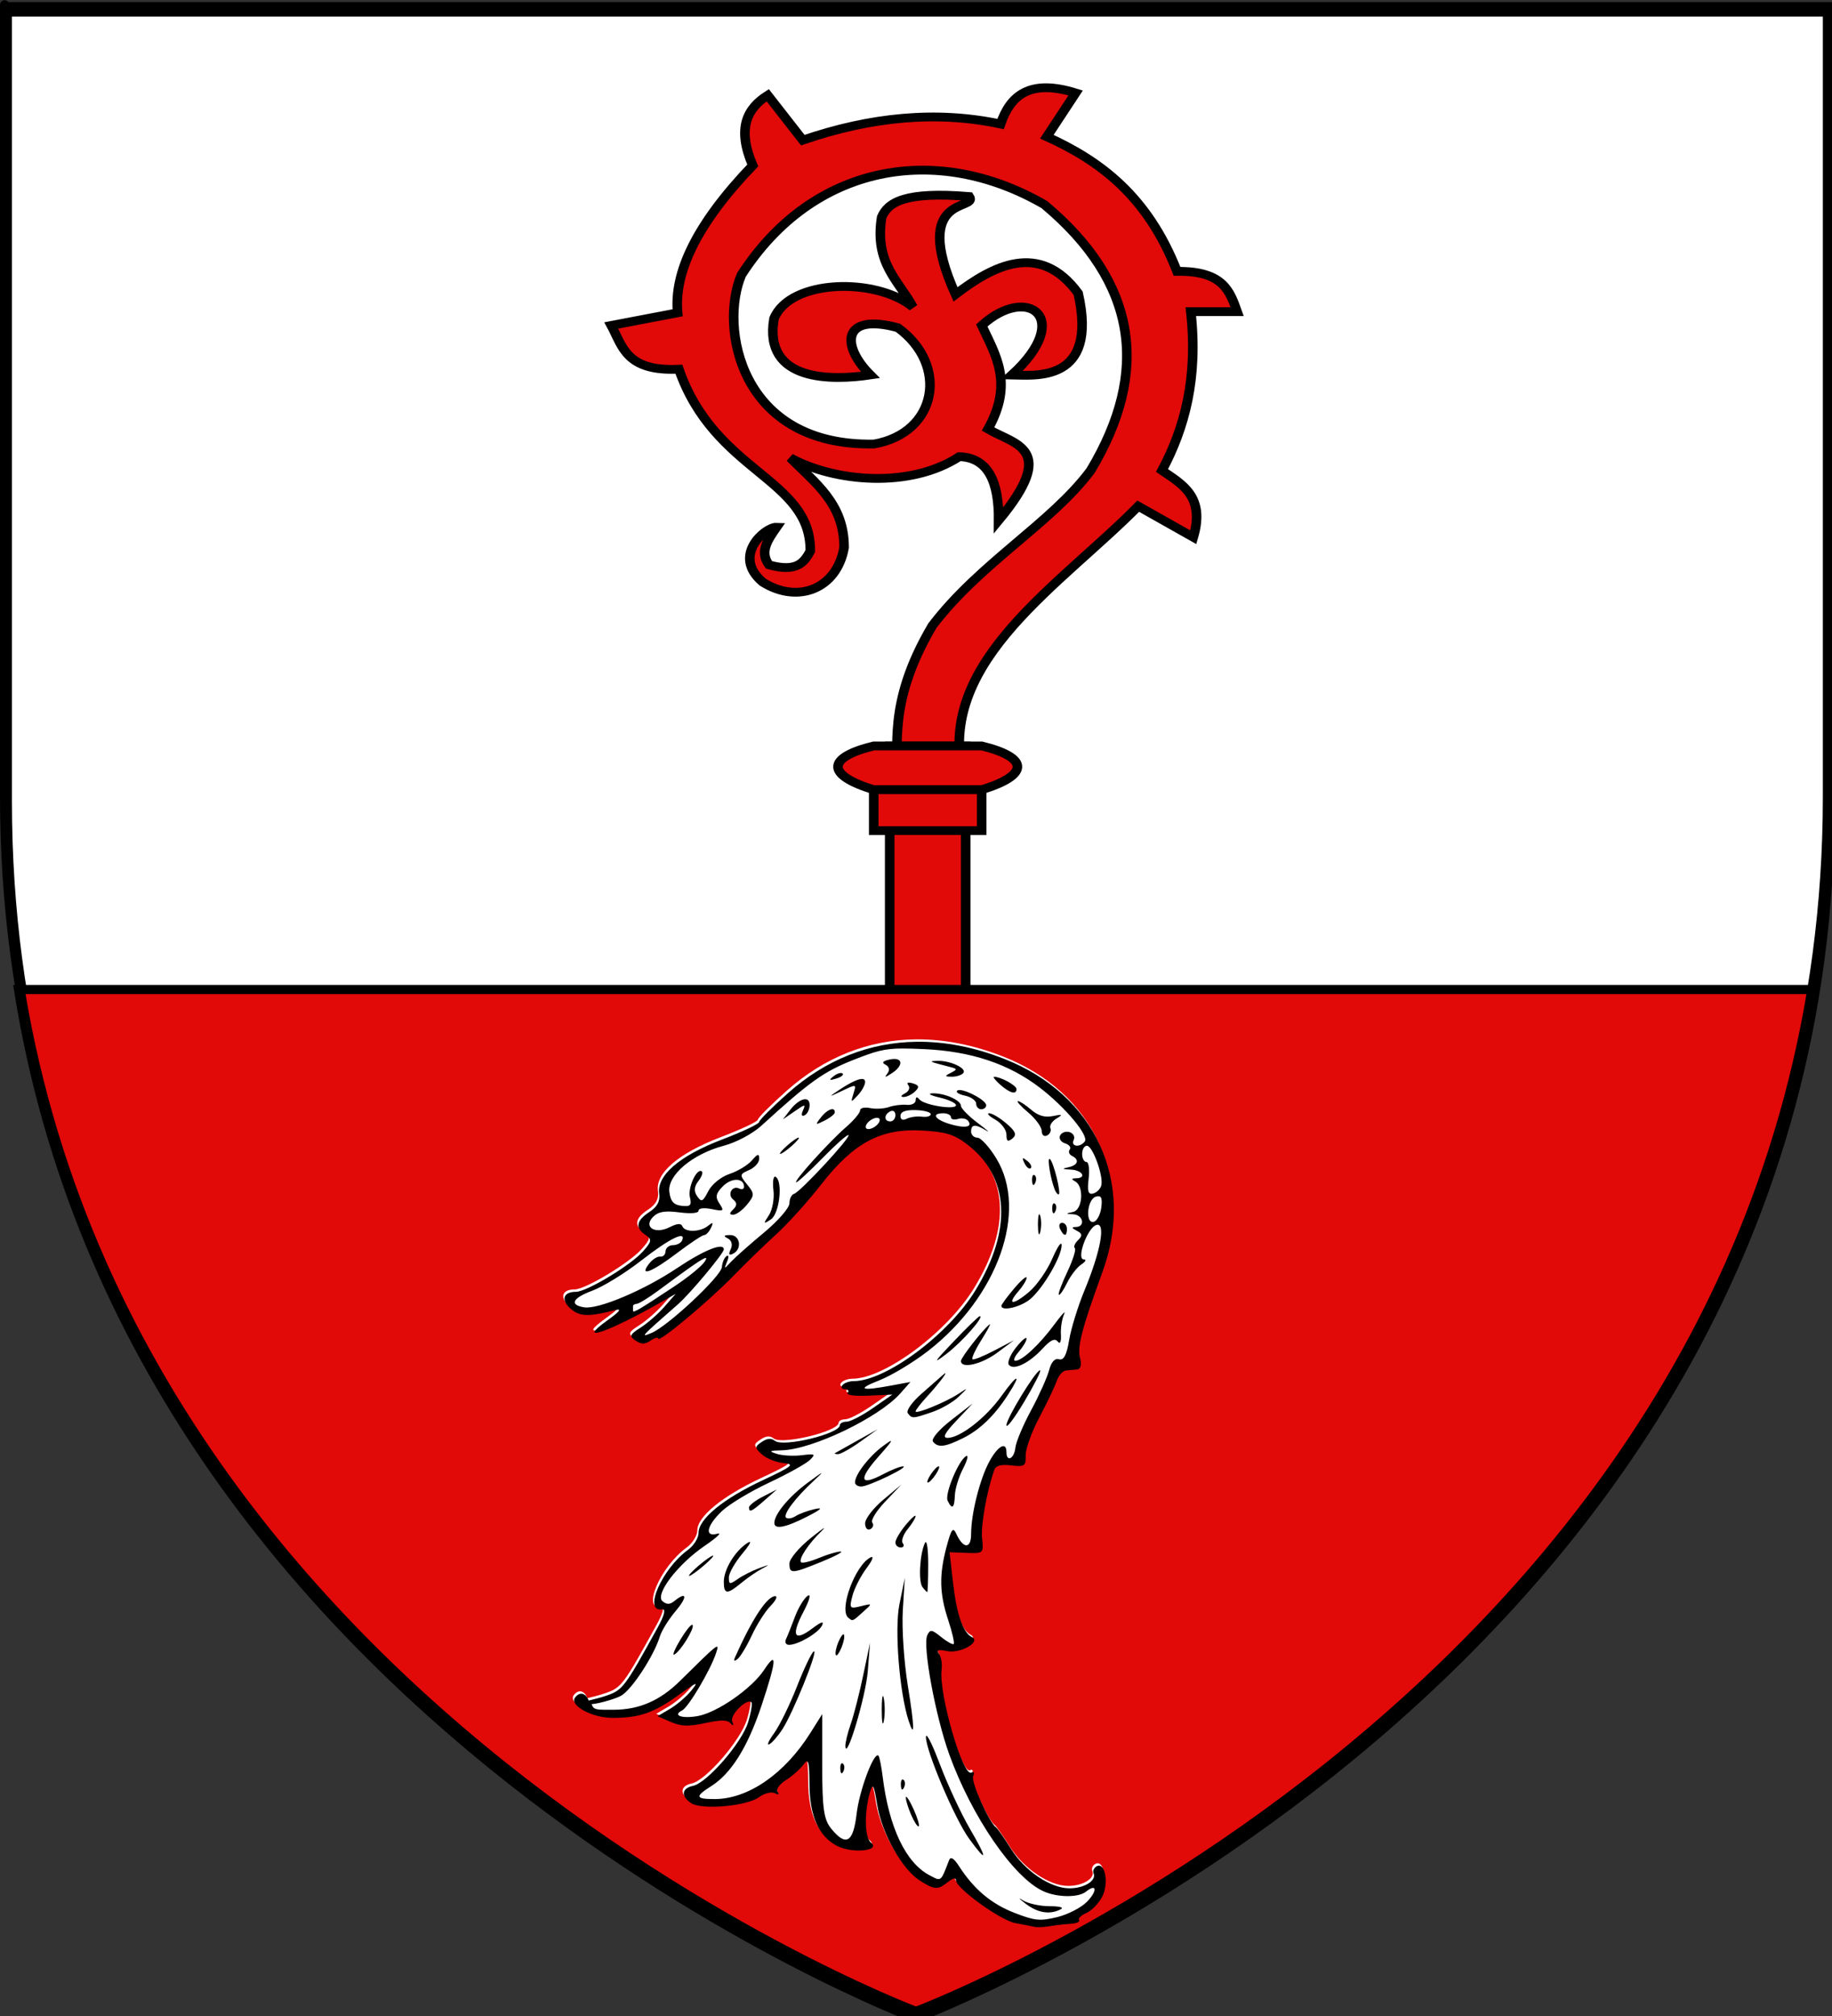 <?xml version="1.0" encoding="UTF-8" standalone="no"?>
<svg
   xmlns:dc="http://purl.org/dc/elements/1.1/"
   xmlns:cc="http://creativecommons.org/ns#"
   xmlns:rdf="http://www.w3.org/1999/02/22-rdf-syntax-ns#"
   xmlns:svg="http://www.w3.org/2000/svg"
   xmlns="http://www.w3.org/2000/svg"
   xmlns:xlink="http://www.w3.org/1999/xlink"
   xmlns:sodipodi="http://sodipodi.sourceforge.net/DTD/sodipodi-0.dtd"
   xmlns:inkscape="http://www.inkscape.org/namespaces/inkscape"
   height="660"
   width="600"
   version="1.0"
   id="svg2"
   sodipodi:version="0.32"
   inkscape:version="0.46"
   sodipodi:docname="Blason_ville fr Biblisheim_Bas-Rhin.svg"
   sodipodi:docbase="C:\Documents and Settings\ffernandez\Escritorio"
   inkscape:export-filename="/Users/fabriceantoine/Desktop/Alsace/blason/Blason_Lochwiller_67.png"
   inkscape:export-xdpi="72"
   inkscape:export-ydpi="72"
   inkscape:output_extension="org.inkscape.output.svg.inkscape">
  <rect width="100%" height="100%" fill="#333333" stroke="none"/>
  <sodipodi:namedview
     inkscape:window-height="753"
     inkscape:window-width="1280"
     inkscape:pageshadow="2"
     inkscape:pageopacity="0.0"
     guidetolerance="10.0"
     gridtolerance="10.0"
     objecttolerance="10.0"
     borderopacity="1.0"
     bordercolor="#666666"
     pagecolor="#ffffff"
     id="base"
     showgrid="false"
     height="660px"
     inkscape:zoom="0.35355339"
     inkscape:cx="416.49697"
     inkscape:cy="207.78715"
     inkscape:window-x="-4"
     inkscape:window-y="-4"
     inkscape:current-layer="layer4"
     showguides="true"
     inkscape:guide-bbox="true" />
  <desc
     id="desc4">Flag of Canton of Valais (Wallis)</desc>
  <defs
     id="defs6">
    <inkscape:perspective
       sodipodi:type="inkscape:persp3d"
       inkscape:vp_x="0 : 330 : 1"
       inkscape:vp_y="0 : 1000 : 0"
       inkscape:vp_z="600 : 330 : 1"
       inkscape:persp3d-origin="300 : 220 : 1"
       id="perspective18239" />
    <linearGradient
       gradientUnits="userSpaceOnUse"
       id="XMLID_3_"
       y2="119.39"
       x2="282.716"
       y1="117.162"
       x1="283.215"
       gradientTransform="translate(-394.502, 5.042)">
      <stop
         id="stop275"
         offset="0"
         style="stop-color: rgb(255, 255, 255); stop-opacity: 1;" />
      <stop
         id="stop277"
         offset="0.152"
         style="stop-color: rgb(147, 147, 147); stop-opacity: 1;" />
      <stop
         id="stop279"
         offset="0.444"
         style="stop-color: rgb(255, 255, 255); stop-opacity: 1;" />
      <stop
         id="stop281"
         offset="0.736"
         style="stop-color: rgb(214, 214, 214); stop-opacity: 1;" />
      <stop
         id="stop283"
         offset="1"
         style="stop-color: rgb(255, 255, 255); stop-opacity: 1;" />
    </linearGradient>
    <linearGradient
       gradientUnits="userSpaceOnUse"
       id="XMLID_5_"
       y2="69.495"
       x2="187"
       y1="69.495"
       x1="163.673"
       gradientTransform="translate(-394.502, 5.042)">
      <stop
         id="stop407"
         offset="0"
         style="stop-color: rgb(255, 255, 255); stop-opacity: 1;" />
      <stop
         id="stop409"
         offset="0.152"
         style="stop-color: rgb(147, 147, 147); stop-opacity: 1;" />
      <stop
         id="stop411"
         offset="0.444"
         style="stop-color: rgb(255, 255, 255); stop-opacity: 1;" />
      <stop
         id="stop413"
         offset="0.736"
         style="stop-color: rgb(214, 214, 214); stop-opacity: 1;" />
      <stop
         id="stop415"
         offset="1"
         style="stop-color: rgb(255, 255, 255); stop-opacity: 1;" />
    </linearGradient>
    <linearGradient
       gradientUnits="userSpaceOnUse"
       id="XMLID_6_"
       y2="64.987"
       x2="182.569"
       y1="64.987"
       x1="132.3"
       gradientTransform="translate(-394.502, 5.042)">
      <stop
         id="stop420"
         offset="0"
         style="stop-color: rgb(223, 203, 165); stop-opacity: 1;" />
      <stop
         id="stop422"
         offset="0.5"
         style="stop-color: rgb(205, 177, 118); stop-opacity: 1;" />
      <stop
         id="stop424"
         offset="1"
         style="stop-color: rgb(185, 147, 65); stop-opacity: 1;" />
    </linearGradient>
    <linearGradient
       gradientUnits="userSpaceOnUse"
       id="XMLID_7_"
       y2="53.286"
       x2="185.693"
       y1="53.286"
       x1="142.866"
       gradientTransform="translate(-394.502, 5.042)">
      <stop
         id="stop429"
         offset="0"
         style="stop-color: rgb(223, 203, 165); stop-opacity: 1;" />
      <stop
         id="stop431"
         offset="0.5"
         style="stop-color: rgb(205, 177, 118); stop-opacity: 1;" />
      <stop
         id="stop433"
         offset="1"
         style="stop-color: rgb(185, 147, 65); stop-opacity: 1;" />
    </linearGradient>
    <linearGradient
       gradientUnits="userSpaceOnUse"
       id="XMLID_8_"
       y2="66.638"
       x2="185.529"
       y1="66.638"
       x1="157.57"
       gradientTransform="translate(-394.502, 5.042)">
      <stop
         id="stop438"
         offset="0"
         style="stop-color: rgb(223, 203, 165); stop-opacity: 1;" />
      <stop
         id="stop440"
         offset="0.5"
         style="stop-color: rgb(205, 177, 118); stop-opacity: 1;" />
      <stop
         id="stop442"
         offset="1"
         style="stop-color: rgb(185, 147, 65); stop-opacity: 1;" />
    </linearGradient>
    <linearGradient
       id="linearGradient2893">
      <stop
         style="stop-color: white; stop-opacity: 0.314;"
         offset="0"
         id="stop2895" />
      <stop
         id="stop2897"
         offset="0.19"
         style="stop-color: white; stop-opacity: 0.251;" />
      <stop
         style="stop-color: rgb(107, 107, 107); stop-opacity: 0.125;"
         offset="0.6"
         id="stop2901" />
      <stop
         style="stop-color: black; stop-opacity: 0.125;"
         offset="1"
         id="stop2899" />
    </linearGradient>
    <linearGradient
       id="linearGradient2885">
      <stop
         id="stop2887"
         offset="0"
         style="stop-color: white; stop-opacity: 1;" />
      <stop
         style="stop-color: white; stop-opacity: 1;"
         offset="0.229"
         id="stop2891" />
      <stop
         id="stop2889"
         offset="1"
         style="stop-color: black; stop-opacity: 1;" />
    </linearGradient>
    <linearGradient
       id="linearGradient2955">
      <stop
         id="stop2867"
         offset="0"
         style="stop-color: rgb(253, 0, 0); stop-opacity: 1;" />
      <stop
         style="stop-color: rgb(231, 114, 117); stop-opacity: 0.659;"
         offset="0.5"
         id="stop2873" />
      <stop
         style="stop-color: black; stop-opacity: 0.323;"
         offset="1"
         id="stop2959" />
    </linearGradient>
    <radialGradient
       inkscape:collect="always"
       xlink:href="#linearGradient2955"
       id="radialGradient2961"
       cx="225.524"
       cy="218.901"
       fx="225.524"
       fy="218.901"
       r="300"
       gradientTransform="matrix(-0, 2.183, -1.884, -0, 615.597, -289.121)"
       gradientUnits="userSpaceOnUse" />
    <polygon
       id="star"
       transform="scale(53)"
       points="0,-1 0.588,0.809 -0.951,-0.309 0.951,-0.309 -0.588,0.809 0,-1" />
    <clipPath
       id="clip">
      <path
         d="M 0,-200 L 0,600 L 300,600 L 300,-200 L 0,-200 z "
         id="path10" />
    </clipPath>
    <radialGradient
       inkscape:collect="always"
       xlink:href="#linearGradient2955"
       id="radialGradient1911"
       gradientUnits="userSpaceOnUse"
       gradientTransform="matrix(-0, 2.183, -1.884, -0, 615.597, -289.121)"
       cx="225.524"
       cy="218.901"
       fx="225.524"
       fy="218.901"
       r="300" />
    <radialGradient
       inkscape:collect="always"
       xlink:href="#linearGradient2955"
       id="radialGradient2865"
       gradientUnits="userSpaceOnUse"
       gradientTransform="matrix(0, 1.749, -1.593, -1.04977e-07, 551.788, -191.29)"
       cx="225.524"
       cy="218.901"
       fx="225.524"
       fy="218.901"
       r="300" />
    <radialGradient
       inkscape:collect="always"
       xlink:href="#linearGradient2955"
       id="radialGradient2871"
       gradientUnits="userSpaceOnUse"
       gradientTransform="matrix(0, 1.386, -1.323, -5.74113e-08, -158.082, -109.541)"
       cx="225.524"
       cy="218.901"
       fx="225.524"
       fy="218.901"
       r="300" />
    <radialGradient
       inkscape:collect="always"
       xlink:href="#linearGradient2893"
       id="radialGradient3163"
       gradientUnits="userSpaceOnUse"
       gradientTransform="matrix(1.353, 0, 0, 1.349, -77.629, -85.747)"
       cx="221.445"
       cy="226.331"
       fx="221.445"
       fy="226.331"
       r="300" />
  </defs>
  <g
     inkscape:groupmode="layer"
     id="layer3"
     inkscape:label="Fond écu"
     style="display: inline;">
    <path
       id="path2855"
       style="fill:#ffffff;fill-opacity:1;fill-rule:evenodd;stroke:rgb(0, 0, 0);stroke-width:3;stroke-linecap:butt;stroke-linejoin:miter;stroke-miterlimit:4;stroke-dasharray:none;stroke-opacity:1"
       d="M 300.913,660.252 C 300.913,660.252 599.413,547.932 599.413,262.48 C 599.413,-22.971 599.413,3.928 599.413,3.928 L 2.413,3.928 L 2.413,262.48 C 2.413,547.932 300.913,660.252 300.913,660.252 z "
       sodipodi:nodetypes="cccccc" />
  </g>
  <g
     inkscape:groupmode="layer"
     id="layer4"
     inkscape:label="Meubles">
    <g
       style="fill:#e20909;fill-opacity:1;stroke:#000000;stroke-width:3.009;stroke-opacity:1"
       transform="matrix(1.04,0,0,0.956,-76.809,32.929)"
       id="g69797">
      <g
         style="fill:#e20909;fill-opacity:1;stroke:#000000;stroke-width:3.009;stroke-opacity:1"
         id="g69799">
        <g
           style="fill:#e20909;fill-opacity:1;stroke:#000000;stroke-width:3.009;stroke-opacity:1"
           transform="translate(-75,-485)"
           id="g69801">
          <g
             style="fill:#e20909;fill-opacity:1;stroke:#000000;stroke-width:3.009;stroke-opacity:1"
             id="g69803">
            <path
               d="M 451.818,714.43 C 444.647,676.51 483.074,650.654 507.303,623.894 L 524.647,634.537 C 528.404,620.578 521.215,616.472 514.792,611.675 C 521.896,597.171 526.179,580.159 523.858,557.279 L 538.443,557.279 C 536.166,550.329 534.091,543.262 519.522,543.482 C 510.209,517.543 495.142,505.575 478.528,497.364 L 487.594,482.385 C 473.052,477.459 466.985,483.317 463.944,493.028 C 443.728,488.339 422.931,490.625 401.664,498.546 L 390.627,483.174 C 384.174,487.642 380.845,494.382 385.897,507.218 C 368.168,527.318 361.062,543.877 362.247,557.673 L 341.355,562.009 C 344.927,569.17 346.018,577.858 362.641,576.987 C 373.939,612.505 404.239,614.276 404.029,639.267 C 402.124,643.146 399.812,646.641 391.021,643.997 C 387.941,639.458 390.733,635.286 393.408,631.106 C 389.952,630.947 379.162,640.787 389.051,649.91 C 400.007,657.432 412.369,652.342 414.672,638.084 C 414.726,622.909 405.406,615.831 397.722,607.339 C 411.751,615.62 435.377,617.962 450.936,606.945 C 460.052,607.241 463.439,615.56 463.336,628.763 C 482.216,604.023 468.586,602.936 460.002,597.484 C 468.138,581.639 462.35,572.16 458.031,562.009 C 472.258,547.826 487.307,559.288 467.491,578.958 C 474.539,579.075 494.842,581.888 488.383,550.972 C 476.198,532.887 461.364,541.743 449.754,551.366 C 435.369,516.452 457.106,522.878 454.089,517.861 C 433.836,516.025 428.46,519.842 426.497,524.956 C 424.187,540.8 431.889,546.631 436.352,555.702 C 424.809,545.491 397.741,546.02 392.598,559.644 C 389.151,581.404 410.878,580.911 422.95,578.958 C 413.495,568.723 414.197,557.63 431.621,562.797 C 447.732,575.565 444.07,598.749 424.132,602.609 C 381.645,603.501 375.344,562.346 382.35,544.665 C 404.873,506.669 443.77,499.259 477.74,520.62 C 506.986,547.22 511.08,577.69 492.324,611.675 C 479.969,629.72 457.458,643.352 442.473,664.819 C 427.405,692.569 432.928,707.581 430.445,714.347 C 435.472,716.209 452.281,715.645 451.818,714.43 z"
               id="path69805"
               style="fill:#e20909;fill-opacity:1;stroke:#000000;stroke-width:3.009;stroke-opacity:1" />
          </g>
        </g>
        <g
           style="fill:#e20909;fill-opacity:1;stroke:#000000;stroke-width:3.009;stroke-opacity:1"
           transform="translate(-1,0)"
           id="g69807">
          <g
             style="fill:#e20909;fill-opacity:1;stroke:#000000;stroke-width:3.009;stroke-opacity:1"
             id="g69809">
            <path
               d="M 355.031,221.031 L 355.031,610.312 C 362.013,617.084 371.987,617.084 378.969,610.312 L 378.969,221.031 L 355.031,221.031 z"
               id="path69811"
               style="fill:#e20909;fill-opacity:1;stroke:#000000;stroke-width:3.009;stroke-opacity:1"
               sodipodi:nodetypes="ccccc" />
            <path
               d="M 350,221 C 335,225 335,231 350,236 L 384,236 C 399,231 399,225 384,221 L 350,221 z"
               id="path69813"
               style="fill:#e20909;fill-opacity:1;stroke:#000000;stroke-width:3.009;stroke-opacity:1" />
            <path
               d="M 350,236 L 384,236 L 384,250 L 350,250 L 350,236 z"
               id="path69815"
               style="fill:#e20909;fill-opacity:1;stroke:#000000;stroke-width:3.009;stroke-opacity:1" />
          </g>
        </g>
      </g>
    </g>
    <path
       style="fill:#e20909;fill-opacity:1;fill-rule:evenodd;stroke:#000000;stroke-width:3;stroke-linecap:butt;stroke-linejoin:miter;stroke-miterlimit:4;stroke-dasharray:none;stroke-opacity:1;display:inline"
       d="M 6.066,323.952 C 44.162,564.575 299.816,660.795 299.816,660.795 C 299.816,660.795 555.469,564.575 593.566,323.952 L 6.066,323.952 z"
       id="path18775" />
    <g
       id="g18769"
       transform="matrix(0.842,0,0,0.735,-663.48,649.508)"
       style="stroke:none;stroke-opacity:1">
      <path
         id="path18765"
         d="M 1144.024,-420.73 C 1155.012,-420.883 1166.449,-418.349 1178.118,-413.105 C 1213.432,-397.235 1229.088,-358.485 1216.368,-318.387 C 1208.248,-292.791 1206.458,-284.942 1207.586,-279.98 C 1208.256,-277.035 1207.842,-274.927 1206.586,-274.793 C 1205.421,-274.669 1203.421,-274.448 1202.149,-274.324 C 1200.877,-274.2 1199.233,-272.059 1198.493,-269.574 C 1197.753,-267.089 1194.701,-259.786 1191.711,-253.324 C 1188.722,-246.863 1186.356,-239.255 1186.43,-236.418 C 1186.553,-231.723 1186.028,-231.337 1180.805,-232.043 C 1176.753,-232.591 1174.825,-231.959 1174.211,-229.949 C 1171.278,-220.346 1168.945,-205.287 1169.493,-199.512 C 1170.12,-192.899 1170.004,-192.788 1163.493,-193.074 L 1156.836,-193.355 L 1158.18,-179.855 C 1159.558,-165.851 1162.077,-157.518 1165.493,-155.574 C 1169.228,-153.448 1161.094,-148.131 1155.93,-149.324 C 1152.331,-150.156 1151.536,-149.857 1152.711,-148.105 C 1153.572,-146.824 1154.042,-143.637 1153.743,-141.012 C 1152.561,-130.636 1161.955,-93.31 1165.274,-95.199 C 1166.3,-95.783 1166.627,-95.083 1166.024,-93.637 C 1165.051,-91.303 1172.149,-73.078 1174.93,-70.762 C 1175.527,-70.265 1178.113,-66.025 1180.68,-61.324 C 1186.101,-51.396 1196.085,-43.668 1203.493,-43.668 C 1209.216,-43.668 1214.035,-47.069 1212.868,-50.293 C 1212.454,-51.436 1213.013,-52.883 1214.118,-53.512 C 1217.391,-55.375 1218.866,-45.852 1216.211,-39.949 C 1214.862,-36.948 1212.065,-33.674 1210.024,-32.668 C 1207.983,-31.662 1206.716,-30.218 1207.211,-29.48 C 1207.707,-28.743 1206.191,-28.018 1203.836,-27.855 C 1201.482,-27.693 1197.808,-27.2 1195.649,-26.762 C 1193.49,-26.324 1190.822,-26.205 1189.743,-26.512 C 1188.663,-26.819 1185.371,-27.571 1182.43,-28.168 C 1176.752,-29.32 1159.336,-43.694 1159.336,-47.23 C 1159.336,-48.507 1158.12,-48.241 1156.243,-46.512 C 1152.285,-42.868 1151.056,-42.917 1145.274,-47.105 C 1138.424,-52.067 1130.515,-68.101 1128.711,-80.699 C 1127.354,-90.18 1126.987,-90.877 1125.805,-86.137 C 1123.607,-77.318 1123.829,-66.234 1126.243,-64.012 C 1130.267,-60.306 1118.845,-59.062 1113.024,-62.574 C 1105.908,-66.868 1102.406,-75.88 1102.336,-90.137 C 1102.287,-100.312 1101.909,-101.793 1100.024,-98.793 C 1098.775,-96.805 1095.687,-93.675 1093.18,-91.855 C 1090.673,-90.036 1089.213,-87.673 1089.93,-86.605 C 1090.727,-85.418 1090.298,-85.211 1088.836,-86.043 C 1087.494,-86.807 1084.804,-86.001 1082.68,-84.23 C 1077.888,-80.236 1060.374,-78.496 1056.305,-81.605 C 1052.264,-84.694 1052.595,-88.226 1057.024,-89.293 C 1062.545,-90.622 1076.067,-108.52 1078.493,-117.699 C 1079.666,-122.14 1080.221,-126.134 1079.743,-126.574 C 1077.844,-128.322 1071.334,-120.854 1072.305,-118.043 C 1072.985,-116.076 1072.754,-115.773 1071.649,-117.168 C 1070.38,-118.77 1067.951,-118.788 1061.743,-117.262 C 1055.192,-115.652 1052.464,-115.774 1048.368,-117.793 L 1043.243,-120.324 L 1048.055,-123.574 C 1050.709,-125.354 1054.47,-129.027 1056.399,-131.762 C 1059.393,-136.006 1058.695,-135.741 1051.618,-129.887 C 1041.858,-121.813 1036.244,-119.574 1025.743,-119.574 C 1017.79,-119.574 1008.828,-125.164 1011.18,-128.668 C 1012.997,-131.375 1015.301,-130.724 1016.462,-127.293 C 1018.198,-127.794 1020.956,-128.515 1023.368,-129.48 C 1029.736,-132.03 1030.391,-132.988 1043.274,-159.762 C 1045.94,-165.302 1046.559,-168.204 1045.024,-167.918 C 1037.544,-166.525 1044.909,-185.936 1055.086,-194.418 C 1057.357,-196.31 1059.211,-199.715 1059.211,-202.012 C 1059.211,-208.147 1068.841,-217.203 1084.024,-225.355 C 1095.808,-231.683 1096.77,-232.586 1092.243,-233.074 C 1089.416,-233.379 1085.658,-235.097 1083.899,-236.887 C 1081,-239.837 1081.016,-240.38 1083.805,-242.512 C 1085.926,-244.132 1087.499,-244.269 1088.899,-242.98 C 1092.122,-240.013 1114.18,-246.119 1114.18,-249.98 C 1114.18,-250.815 1115.366,-251.512 1116.805,-251.512 C 1118.245,-251.512 1122.824,-254.225 1126.993,-257.543 L 1134.586,-263.574 L 1125.336,-263.105 C 1120.023,-262.829 1116.564,-263.329 1117.211,-264.293 C 1117.831,-265.215 1117.356,-265.98 1116.149,-265.98 C 1114.942,-265.98 1114.482,-266.768 1115.149,-267.762 C 1115.816,-268.756 1117.785,-269.574 1119.493,-269.574 C 1132.033,-269.574 1156.373,-290.312 1166.836,-309.887 C 1181.377,-337.088 1180.152,-360.786 1163.493,-375.199 C 1158.497,-379.521 1155.28,-380.628 1146.086,-381.199 C 1130.048,-382.195 1119.58,-375.784 1106.899,-357.168 C 1101.73,-349.58 1093.86,-339.584 1089.399,-334.949 C 1084.938,-330.314 1077.491,-322.042 1072.868,-316.574 C 1063.399,-305.378 1043.524,-286.371 1043.524,-288.512 C 1043.524,-289.282 1042.206,-288.905 1040.586,-287.668 C 1038.247,-285.88 1037.035,-285.861 1034.711,-287.637 C 1032.175,-289.575 1032.411,-290.331 1036.586,-293.355 C 1039.234,-295.273 1043.421,-299.449 1045.868,-302.637 L 1050.305,-308.449 L 1045.43,-305.262 C 1024.172,-291.322 1010.811,-286.062 1023.962,-296.824 C 1028.517,-300.552 1029.468,-302.014 1026.836,-301.23 C 1016.507,-298.154 1012.949,-298.275 1009.43,-301.855 C 1005.572,-305.782 1006.558,-309.355 1011.493,-309.355 C 1015.693,-309.355 1032.785,-321.146 1037.586,-327.355 C 1041.034,-331.813 1041.146,-332.712 1038.586,-334.668 C 1034.474,-337.811 1034.956,-341.091 1040.086,-344.918 C 1043.132,-347.189 1044.325,-349.732 1043.899,-353.137 C 1042.895,-361.166 1051.816,-369.963 1068.305,-377.168 C 1076.26,-380.644 1082.774,-384.169 1082.774,-384.98 C 1082.774,-385.792 1087.824,-391.579 1093.993,-397.855 C 1108.661,-412.782 1125.71,-420.476 1144.024,-420.73 z"
         style="opacity:1;fill:#ffffff;fill-opacity:1;stroke:none;stroke-width:2;stroke-miterlimit:4;stroke-dasharray:none;stroke-opacity:1" />
      <path
         sodipodi:nodetypes="cssssssssssscccsssssssssssssscccsssssssssssscsssscccsssssssssssssssssssssssssssssssssssssscccsssssssssssccssssssssssssssssssssssssssssssssssssssssssssssssssssscccssssssssscssssssssssssscccsssssssssssssssssssssssssssssssssssssssssssssssssssssssssssssssssssssssssccssssccssssccsssccssccsssssccsssssccssssscccccsssccsssssssccsssccsssssccsssccssssccssssccssssccsssccsssssccsssccsssccsssccssssccsssccsssccsssccssccsssccssssssssccssssssccssssssssssccssccsscccssccsssccssssssssccsscccssscccsscccssssssccssssccsssccssssssscccsssccccscccssssssccsssssssccssssssssccssssccsssccsssssscccsscccsssssssccssssccsssccsssscccsscccsssssccsssccssssccsssccsssccssssccssssc"
         id="path18640"
         d="M 1144.518,-419.661 C 1126.204,-419.407 1109.155,-411.712 1094.486,-396.786 C 1088.318,-390.509 1083.268,-384.722 1083.268,-383.911 C 1083.268,-383.1 1076.753,-379.574 1068.799,-376.099 C 1052.31,-368.893 1043.388,-360.097 1044.393,-352.067 C 1044.819,-348.663 1043.625,-346.12 1040.58,-343.849 C 1035.45,-340.022 1034.968,-336.741 1039.08,-333.599 C 1041.64,-331.642 1041.527,-330.744 1038.08,-326.286 C 1033.279,-320.077 1016.186,-308.286 1011.986,-308.286 C 1007.051,-308.286 1006.066,-304.712 1009.924,-300.786 C 1013.443,-297.205 1017,-297.084 1027.33,-300.161 C 1029.962,-300.945 1029.011,-299.483 1024.455,-295.755 C 1011.304,-284.993 1024.666,-290.252 1045.924,-304.192 L 1050.799,-307.38 L 1046.361,-301.567 C 1043.915,-298.38 1039.728,-294.204 1037.08,-292.286 C 1032.905,-289.262 1032.669,-288.506 1035.205,-286.567 C 1037.528,-284.792 1038.741,-284.811 1041.08,-286.599 C 1042.699,-287.836 1044.018,-288.212 1044.018,-287.442 C 1044.018,-285.302 1063.893,-304.308 1073.361,-315.505 C 1077.985,-320.972 1085.431,-329.245 1089.893,-333.88 C 1094.354,-338.515 1102.224,-348.511 1107.393,-356.099 C 1120.073,-374.715 1130.541,-381.125 1146.58,-380.13 C 1155.773,-379.559 1158.991,-378.452 1163.986,-374.13 C 1180.646,-359.717 1181.87,-336.018 1167.33,-308.817 C 1156.867,-289.242 1132.527,-268.505 1119.986,-268.505 C 1118.279,-268.505 1116.31,-267.686 1115.643,-266.692 C 1114.976,-265.698 1115.436,-264.911 1116.643,-264.911 C 1117.85,-264.911 1118.324,-264.146 1117.705,-263.224 C 1117.058,-262.259 1120.516,-261.76 1125.83,-262.036 L 1135.08,-262.505 L 1127.486,-256.474 C 1123.318,-253.155 1118.738,-250.442 1117.299,-250.442 C 1115.86,-250.442 1114.674,-249.746 1114.674,-248.911 C 1114.674,-245.049 1092.615,-238.943 1089.393,-241.911 C 1087.993,-243.2 1086.419,-243.063 1084.299,-241.442 C 1081.509,-239.31 1081.494,-238.767 1084.393,-235.817 C 1086.151,-234.028 1089.91,-232.309 1092.736,-232.005 C 1097.264,-231.517 1096.302,-230.614 1084.518,-224.286 C 1069.335,-216.134 1059.705,-207.077 1059.705,-200.942 C 1059.705,-198.646 1057.851,-195.241 1055.58,-193.349 C 1045.402,-184.867 1038.038,-165.456 1045.518,-166.849 C 1047.053,-167.134 1046.434,-164.233 1043.768,-158.692 C 1030.885,-131.918 1030.23,-130.96 1023.861,-128.411 C 1021.45,-127.446 1018.691,-126.724 1016.955,-126.224 C 1015.794,-129.655 1013.49,-130.305 1011.674,-127.599 C 1009.322,-124.094 1018.284,-118.505 1026.236,-118.505 C 1036.738,-118.505 1042.352,-120.744 1052.111,-128.817 C 1059.188,-134.672 1059.887,-134.936 1056.893,-130.692 C 1054.964,-127.958 1051.203,-124.285 1048.549,-122.505 L 1043.736,-119.255 L 1048.861,-116.724 C 1052.958,-114.705 1055.686,-114.582 1062.236,-116.192 C 1068.445,-117.718 1070.874,-117.701 1072.143,-116.099 C 1073.248,-114.704 1073.478,-115.007 1072.799,-116.974 C 1071.828,-119.785 1078.338,-127.253 1080.236,-125.505 C 1080.714,-125.065 1080.16,-121.071 1078.986,-116.63 C 1076.561,-107.45 1063.038,-89.553 1057.518,-88.224 C 1053.089,-87.157 1052.758,-83.624 1056.799,-80.536 C 1060.868,-77.426 1078.381,-79.167 1083.174,-83.161 C 1085.298,-84.931 1087.988,-85.737 1089.33,-84.974 C 1090.791,-84.142 1091.221,-84.349 1090.424,-85.536 C 1089.707,-86.604 1091.167,-88.967 1093.674,-90.786 C 1096.181,-92.605 1099.269,-95.735 1100.518,-97.724 C 1102.403,-100.724 1102.781,-99.242 1102.83,-89.067 C 1102.9,-74.811 1106.402,-65.798 1113.518,-61.505 C 1119.339,-57.993 1130.761,-59.237 1126.736,-62.942 C 1124.323,-65.164 1124.101,-76.249 1126.299,-85.067 C 1127.481,-89.808 1127.848,-89.11 1129.205,-79.63 C 1131.009,-67.032 1138.918,-50.998 1145.768,-46.036 C 1151.55,-41.848 1152.779,-41.798 1156.736,-45.442 C 1158.614,-47.171 1159.83,-47.438 1159.83,-46.161 C 1159.83,-42.625 1177.246,-28.25 1182.924,-27.099 C 1185.865,-26.502 1189.157,-25.749 1190.236,-25.442 C 1191.316,-25.135 1193.984,-25.254 1196.143,-25.692 C 1198.302,-26.13 1201.976,-26.624 1204.33,-26.786 C 1206.684,-26.948 1208.2,-27.673 1207.705,-28.411 C 1207.21,-29.149 1208.476,-30.593 1210.518,-31.599 C 1212.559,-32.605 1215.355,-35.879 1216.705,-38.88 C 1219.36,-44.782 1217.885,-54.305 1214.611,-52.442 C 1213.507,-51.813 1212.948,-50.366 1213.361,-49.224 C 1214.528,-46 1209.71,-42.599 1203.986,-42.599 C 1196.579,-42.599 1186.595,-50.327 1181.174,-60.255 C 1178.607,-64.955 1176.021,-69.195 1175.424,-69.692 C 1172.643,-72.009 1165.545,-90.233 1166.518,-92.567 C 1167.12,-94.013 1166.794,-94.714 1165.768,-94.13 C 1162.448,-92.241 1153.055,-129.566 1154.236,-139.942 C 1154.535,-142.568 1154.065,-145.754 1153.205,-147.036 C 1152.03,-148.787 1152.825,-149.087 1156.424,-148.255 C 1161.588,-147.061 1169.722,-152.379 1165.986,-154.505 C 1162.571,-156.449 1160.052,-164.782 1158.674,-178.786 L 1157.33,-192.286 L 1163.986,-192.005 C 1170.498,-191.718 1170.614,-191.83 1169.986,-198.442 C 1169.439,-204.217 1171.772,-219.277 1174.705,-228.88 C 1175.319,-230.89 1177.247,-231.521 1181.299,-230.974 C 1186.522,-230.268 1187.047,-230.654 1186.924,-235.349 C 1186.85,-238.186 1189.216,-245.793 1192.205,-252.255 C 1195.194,-258.716 1198.246,-266.02 1198.986,-268.505 C 1199.726,-270.99 1201.371,-273.131 1202.643,-273.255 C 1203.914,-273.379 1205.915,-273.599 1207.08,-273.724 C 1208.335,-273.857 1208.75,-275.966 1208.08,-278.911 C 1206.952,-283.872 1208.742,-291.721 1216.861,-317.317 C 1229.581,-357.416 1213.926,-396.166 1178.611,-412.036 C 1166.943,-417.28 1155.506,-419.814 1144.518,-419.661 z M 1138.893,-416.661 C 1141.256,-416.672 1144.03,-416.567 1147.549,-416.38 C 1165.72,-415.411 1180.323,-409.835 1192.361,-399.286 C 1202.306,-390.571 1211.633,-377.801 1209.924,-375.255 C 1208.007,-372.399 1204.379,-372.953 1205.611,-375.911 C 1206.198,-377.32 1205.479,-378.894 1204.018,-379.411 C 1202.556,-379.928 1200.891,-379.257 1200.33,-377.911 C 1199.769,-376.565 1200.648,-374.983 1202.268,-374.411 C 1203.887,-373.839 1204.706,-372.593 1204.08,-371.661 C 1203.454,-370.729 1203.827,-369.473 1204.924,-368.849 C 1207.986,-367.106 1207.3,-364.673 1203.486,-363.755 C 1200.902,-363.133 1201.163,-362.881 1204.486,-362.724 C 1209.025,-362.508 1210.828,-358.898 1206.424,-358.849 C 1204.719,-358.829 1204.636,-358.428 1206.143,-357.505 C 1209.737,-355.303 1209.115,-344.769 1205.33,-343.849 C 1202.353,-343.124 1202.356,-343.006 1205.455,-342.817 C 1209.322,-342.581 1210.242,-337.204 1206.424,-337.161 C 1204.72,-337.142 1204.842,-336.645 1206.799,-335.505 C 1208.992,-334.227 1209.097,-333.281 1207.299,-331.286 C 1206.028,-329.876 1205.472,-328.286 1206.049,-327.755 C 1206.626,-327.224 1205.322,-322.475 1203.143,-317.192 C 1200.963,-311.91 1199.461,-307.313 1199.83,-306.974 C 1200.199,-306.634 1201.658,-309.023 1203.049,-312.286 C 1204.44,-315.549 1206.921,-319.231 1208.58,-320.474 C 1210.239,-321.716 1210.685,-322.724 1209.549,-322.724 C 1206.487,-322.724 1210.975,-336.849 1214.424,-338.067 C 1218.18,-339.394 1216.129,-326.403 1209.83,-308.974 C 1207.274,-301.901 1204.573,-291.882 1203.83,-286.724 C 1202.879,-280.12 1201.716,-277.622 1199.924,-278.255 C 1198.299,-278.829 1196.892,-277.065 1196.049,-273.38 C 1195.323,-270.206 1192.179,-262.176 1189.049,-255.536 C 1185.919,-248.896 1183.154,-241.372 1182.924,-238.817 C 1182.484,-233.922 1179.455,-232.229 1179.455,-236.88 C 1179.455,-241.748 1176.186,-239.739 1172.861,-232.817 C 1169.145,-225.079 1165.705,-209.489 1165.705,-200.38 C 1165.705,-193.685 1162.66,-193.74 1159.955,-200.474 C 1158.672,-203.667 1158.01,-202.67 1156.174,-194.786 C 1153.225,-182.126 1153.383,-173.901 1156.83,-161.974 C 1158.397,-156.552 1159.334,-151.789 1158.924,-151.411 C 1158.514,-151.033 1156.322,-152.443 1154.049,-154.536 C 1150.368,-157.926 1149.781,-158.005 1148.674,-155.349 C 1146.764,-150.765 1151.798,-119.436 1157.205,-102.255 C 1165.942,-74.492 1182.312,-47.231 1193.83,-41.286 C 1199.307,-38.459 1207.456,-38.397 1210.424,-41.13 C 1214.638,-45.01 1214.908,-41.445 1210.768,-36.599 C 1208.536,-33.986 1203.308,-30.904 1199.143,-29.755 C 1192.501,-27.922 1190.463,-28.151 1182.518,-31.692 C 1173.537,-35.696 1166.781,-42.212 1161.018,-52.442 C 1158.996,-56.031 1157.736,-56.894 1157.143,-55.13 C 1153.837,-45.299 1154.182,-45.604 1149.486,-48.442 C 1140.278,-54.009 1133.766,-69.713 1131.33,-92.161 C 1130.799,-97.053 1130.043,-101.355 1129.643,-101.724 C 1127.846,-103.378 1122.227,-86.139 1121.174,-75.755 C 1119.877,-62.961 1117.052,-61.069 1111.299,-69.161 C 1108.427,-73.201 1107.799,-78.1 1107.799,-97.13 L 1107.799,-120.192 L 1103.111,-111.661 C 1093.111,-93.513 1078.946,-82.349 1065.924,-82.349 C 1058.433,-82.349 1058.174,-83.436 1064.611,-88.099 C 1072.382,-93.727 1078.787,-105.425 1084.174,-123.942 C 1090.082,-144.25 1090.376,-148.924 1085.205,-139.911 C 1080.437,-131.6 1066.957,-120.853 1059.361,-119.317 C 1053.199,-118.071 1049.441,-119.622 1053.299,-121.817 C 1055.764,-123.22 1064.39,-139.907 1066.518,-147.411 C 1067.925,-152.373 1067.678,-152.177 1052.455,-134.942 C 1044.73,-126.196 1036.577,-122.138 1026.674,-122.13 C 1019.987,-122.124 1018.952,-121.905 1018.089,-124.621 C 1021.356,-124.914 1027.619,-127.115 1029.58,-128.38 C 1033.723,-131.052 1042.378,-146.232 1044.643,-154.786 C 1045.32,-157.344 1048.074,-162.412 1050.768,-166.067 C 1055.472,-172.451 1055.204,-175.084 1050.299,-170.567 C 1048.543,-168.951 1047.364,-168.915 1045.705,-170.442 C 1042.538,-173.358 1051.556,-186.935 1062.143,-195.192 C 1066.744,-198.781 1068.969,-201.188 1067.08,-200.567 C 1061.911,-198.87 1062.756,-204.023 1068.736,-210.567 C 1071.545,-213.641 1079.813,-219.347 1087.08,-223.255 C 1094.347,-227.163 1101.482,-231.714 1102.955,-233.349 C 1105.355,-236.012 1105.046,-236.24 1099.861,-235.505 C 1096.679,-235.054 1092.302,-235.311 1090.143,-236.099 C 1086.834,-237.305 1087.149,-237.552 1092.111,-237.692 C 1103.953,-238.028 1129.869,-252.296 1138.174,-263.036 L 1142.111,-268.13 L 1134.768,-266.567 C 1122.762,-264 1120.998,-264.836 1129.986,-268.849 C 1134.631,-270.922 1143.126,-276.765 1148.861,-281.849 C 1176.118,-306.008 1187.994,-344.266 1175.518,-367.692 C 1172.819,-372.76 1169.523,-376.927 1168.174,-376.942 C 1166.824,-376.958 1165.705,-378.17 1165.705,-379.661 C 1165.705,-382.964 1167.329,-383.105 1171.58,-380.13 C 1173.355,-378.887 1171.879,-380.386 1168.299,-383.474 C 1164.719,-386.561 1161.768,-389.996 1161.768,-391.099 C 1161.768,-393.644 1155.272,-396.905 1150.611,-396.692 C 1148.651,-396.603 1149.947,-395.75 1153.455,-394.817 C 1156.964,-393.884 1159.83,-392.352 1159.83,-391.411 C 1159.83,-389.173 1147.492,-391.398 1145.611,-393.974 C 1144.639,-395.305 1144.163,-395.167 1144.143,-393.567 C 1144.126,-392.262 1142.563,-391.352 1140.674,-391.567 C 1138.785,-391.783 1135.673,-391.36 1133.768,-390.599 C 1131.862,-389.837 1128.567,-389.614 1126.424,-390.13 C 1124.268,-390.649 1122.518,-390.176 1122.518,-389.067 C 1122.518,-387.965 1120.041,-384.597 1116.986,-381.567 C 1110.37,-375.005 1096.255,-357.067 1097.705,-357.067 C 1098.265,-357.067 1102.889,-361.967 1107.986,-367.942 C 1113.084,-373.917 1117.59,-378.492 1118.018,-378.099 C 1119.026,-377.17 1099.261,-352.733 1096.861,-351.942 C 1095.857,-351.611 1095.049,-349.72 1095.049,-347.724 C 1095.049,-345.727 1090.651,-339.914 1085.268,-334.786 C 1079.884,-329.658 1074.122,-323.837 1072.486,-321.849 C 1069.512,-318.234 1069.531,-318.234 1070.83,-321.849 C 1071.544,-323.837 1071.406,-324.875 1070.549,-324.161 C 1069.691,-323.447 1068.892,-321.258 1068.768,-319.317 C 1068.507,-315.237 1047.785,-293.003 1041.424,-289.974 C 1036.849,-287.795 1037.028,-287.976 1051.799,-302.849 C 1056.5,-307.582 1069.518,-325.453 1069.518,-327.161 C 1069.518,-330.43 1061.878,-326.929 1051.299,-318.817 C 1038.439,-308.957 1020.726,-300.399 1015.236,-301.38 C 1009.33,-302.435 1010.622,-305.501 1018.361,-308.786 C 1022.545,-310.562 1031.144,-316.622 1037.455,-322.255 C 1048.418,-332.038 1054.942,-335.731 1053.299,-331.192 C 1052.878,-330.029 1051.266,-329.067 1049.736,-329.067 C 1048.207,-329.067 1046.91,-327.84 1046.861,-326.349 C 1046.812,-324.857 1045.884,-323.791 1044.799,-323.974 C 1043.714,-324.156 1041.759,-322.739 1040.455,-320.817 C 1036.368,-314.791 1041.476,-316.979 1051.205,-325.442 C 1056.348,-329.916 1061.159,-333.567 1061.893,-333.567 C 1062.627,-333.567 1063.798,-335.015 1064.518,-336.755 C 1065.566,-339.291 1065.343,-339.472 1063.361,-337.661 C 1060.276,-334.84 1054.415,-334.706 1053.424,-337.442 C 1052.894,-338.907 1051.444,-338.791 1048.393,-337.036 C 1042.64,-333.728 1038.032,-337.256 1042.143,-341.817 C 1044.138,-344.031 1046.692,-344.482 1052.268,-343.661 C 1056.849,-342.986 1059.705,-343.297 1059.705,-344.442 C 1059.705,-345.548 1061.794,-345.832 1064.83,-345.13 C 1069.506,-344.049 1069.759,-344.257 1067.799,-347.63 C 1066.1,-350.553 1066.402,-352.157 1069.236,-355.38 C 1072.63,-359.239 1077.393,-359.066 1077.393,-355.067 C 1077.393,-354.073 1076.554,-353.714 1075.549,-354.286 C 1072.78,-355.862 1070.73,-351.631 1073.174,-349.38 C 1074.716,-347.96 1074.729,-346.73 1073.174,-345.005 C 1071.607,-343.266 1071.606,-342.63 1073.174,-342.63 C 1074.361,-342.63 1076.781,-344.645 1078.549,-347.13 C 1081.512,-351.294 1081.501,-351.993 1078.58,-356.099 C 1075.598,-360.29 1075.637,-360.685 1079.33,-362.505 C 1081.489,-363.569 1083.268,-365.796 1083.268,-367.474 C 1083.268,-370.007 1082.773,-369.885 1080.393,-366.755 C 1078.816,-364.682 1074.925,-362.002 1071.736,-360.786 C 1068.435,-359.527 1064.878,-356.223 1063.486,-353.13 C 1061.333,-348.343 1060.839,-348.089 1059.143,-350.88 C 1057.827,-353.044 1057.958,-355.144 1059.58,-357.536 C 1060.886,-359.461 1061.514,-361.426 1060.986,-361.911 C 1059.069,-363.677 1055.439,-354.735 1056.33,-350.442 C 1057.091,-346.775 1056.541,-346.144 1053.08,-346.599 C 1050.002,-347.003 1048.775,-348.626 1048.33,-352.849 C 1047.556,-360.198 1057.277,-369.638 1069.486,-373.349 C 1074.36,-374.83 1080.675,-378.666 1084.111,-382.255 C 1102.974,-401.95 1108.314,-406.315 1119.83,-411.536 C 1128.425,-415.432 1131.802,-416.627 1138.893,-416.661 z M 1135.799,-412.005 C 1135.314,-412 1134.771,-411.937 1134.143,-411.786 C 1131.345,-411.112 1130.797,-410.368 1132.424,-409.442 C 1133.844,-408.634 1134.166,-407.098 1133.205,-405.63 C 1131.863,-403.577 1132.123,-403.592 1134.893,-405.661 C 1139.034,-408.755 1139.192,-412.038 1135.799,-412.005 z M 1152.58,-411.161 C 1148.971,-411.017 1149.163,-410.912 1157.799,-408.349 C 1160.343,-407.593 1160.343,-407.299 1157.799,-405.817 C 1155.352,-404.393 1155.426,-404.122 1158.236,-404.099 C 1160.062,-404.083 1162.072,-404.842 1162.705,-405.786 C 1164.101,-407.866 1157.521,-411.359 1152.58,-411.161 z M 1115.08,-405.755 C 1114.317,-405.775 1113.172,-405.212 1112.174,-404.286 C 1110.25,-402.501 1110.502,-402.305 1113.299,-403.286 C 1115.235,-403.965 1116.31,-404.98 1115.705,-405.536 C 1115.554,-405.675 1115.334,-405.748 1115.08,-405.755 z M 1174.674,-404.067 C 1174.063,-404.067 1175.097,-402.504 1176.986,-400.599 C 1180.81,-396.743 1183.361,-395.954 1183.361,-398.599 C 1183.361,-400.209 1177.229,-404.067 1174.674,-404.067 z M 1123.361,-403.099 C 1121.737,-403.182 1118.418,-401.335 1113.705,-397.692 C 1110.22,-394.998 1110.405,-394.986 1115.455,-397.755 C 1121.126,-400.864 1121.126,-400.869 1119.955,-396.599 C 1118.83,-392.494 1118.915,-392.456 1121.643,-395.817 C 1123.208,-397.747 1124.486,-400.419 1124.486,-401.755 C 1124.486,-402.601 1124.1,-403.061 1123.361,-403.099 z M 1141.455,-401.474 C 1140.862,-401.435 1140.803,-401.009 1141.33,-400.224 C 1142.064,-399.13 1141.443,-397.529 1139.955,-396.661 C 1138.391,-395.749 1138.176,-395.083 1139.455,-395.067 C 1140.672,-395.052 1142.685,-396.161 1143.924,-397.536 C 1145.666,-399.469 1145.474,-400.284 1143.08,-401.13 C 1142.346,-401.389 1141.811,-401.496 1141.455,-401.474 z M 1161.299,-398.161 C 1160.88,-398.175 1160.534,-398.098 1160.33,-397.911 C 1159.601,-397.24 1160.948,-396.235 1163.33,-395.661 C 1165.712,-395.087 1167.674,-393.474 1167.674,-392.099 C 1167.674,-390.723 1168.563,-389.599 1169.643,-389.599 C 1170.722,-389.599 1171.58,-390.409 1171.58,-391.38 C 1171.58,-393.52 1164.234,-398.061 1161.299,-398.161 z M 1100.955,-394.067 C 1099.442,-393.91 1097.245,-392.187 1095.205,-389.13 L 1092.518,-385.099 L 1097.08,-388.692 C 1101.163,-391.946 1101.462,-391.999 1100.299,-389.067 C 1099.527,-387.12 1099.795,-386.251 1100.955,-386.911 C 1102.022,-387.518 1102.893,-389.575 1102.893,-391.474 C 1102.893,-393.367 1102.132,-394.19 1100.955,-394.067 z M 1183.924,-393.224 C 1183.224,-393.224 1185.023,-390.949 1187.924,-388.161 C 1190.825,-385.373 1193.174,-381.655 1193.174,-379.911 C 1193.174,-378.151 1194.09,-377.258 1195.236,-377.911 C 1196.373,-378.558 1196.971,-380.041 1196.549,-381.192 C 1196.127,-382.344 1197.179,-384.249 1198.893,-385.442 C 1201.542,-387.287 1201.331,-387.46 1197.486,-386.567 C 1194.361,-385.841 1191.774,-386.718 1189.08,-389.38 C 1186.937,-391.498 1184.624,-393.224 1183.924,-393.224 z M 1111.643,-389.63 C 1110.55,-389.58 1108.812,-388.219 1107.268,-385.942 C 1104.968,-382.552 1105.054,-382.45 1108.736,-384.567 C 1110.92,-385.823 1112.705,-387.469 1112.705,-388.224 C 1112.705,-389.202 1112.299,-389.659 1111.643,-389.63 z M 1142.705,-389.224 C 1143.139,-389.24 1143.613,-389.237 1144.111,-389.224 C 1147.35,-389.139 1150.018,-388.316 1150.018,-387.411 C 1150.018,-386.506 1148.469,-386 1146.58,-386.286 C 1144.691,-386.572 1142.023,-386.159 1140.674,-385.38 C 1139.12,-384.482 1138.236,-384.953 1138.236,-386.661 C 1138.236,-388.259 1139.671,-389.111 1142.705,-389.224 z M 1135.08,-388.911 C 1135.784,-388.882 1136.268,-388.167 1136.268,-387.005 C 1136.268,-385.455 1135.378,-384.192 1134.299,-384.192 C 1131.759,-384.192 1131.759,-387.247 1134.299,-388.692 C 1134.569,-388.846 1134.846,-388.921 1135.08,-388.911 z M 1154.924,-387.817 C 1156.543,-387.817 1157.861,-387.03 1157.861,-386.067 C 1157.861,-385.104 1159.101,-384.752 1160.611,-385.286 C 1162.121,-385.82 1163.882,-385.435 1164.549,-384.442 C 1166.441,-381.624 1163.28,-381.003 1157.361,-383.036 C 1151.544,-385.034 1150.134,-387.817 1154.924,-387.817 z M 1172.768,-387.817 C 1171.636,-387.817 1172.681,-386.552 1175.08,-385.005 C 1177.479,-383.457 1179.455,-380.448 1179.455,-378.317 C 1179.455,-375.328 1179.97,-374.912 1181.768,-376.567 C 1183.565,-378.222 1183.031,-379.75 1179.455,-383.255 C 1176.906,-385.753 1173.899,-387.817 1172.768,-387.817 z M 1128.799,-385.786 C 1129.919,-385.94 1130.447,-385.253 1130.018,-384.067 C 1129.545,-382.763 1127.997,-381.346 1126.58,-380.911 C 1125.108,-380.459 1124.371,-381.149 1124.861,-382.505 C 1125.334,-383.81 1126.882,-385.226 1128.299,-385.661 C 1128.483,-385.718 1128.639,-385.764 1128.799,-385.786 z M 1098.611,-376.974 C 1098.072,-376.974 1096.034,-375.337 1094.08,-373.349 C 1092.126,-371.36 1090.947,-369.724 1091.486,-369.724 C 1092.026,-369.724 1094.064,-371.36 1096.018,-373.349 C 1097.972,-375.337 1099.151,-376.974 1098.611,-376.974 z M 1210.768,-373.349 C 1212.98,-373.349 1217.244,-359.914 1216.361,-355.724 C 1216.028,-354.141 1214.588,-352.501 1213.174,-352.067 C 1211.251,-351.478 1210.822,-353.148 1211.424,-358.692 C 1211.867,-362.771 1211.466,-366.13 1210.549,-366.13 C 1209.631,-366.13 1208.893,-367.735 1208.893,-369.724 C 1208.893,-371.712 1209.73,-373.349 1210.768,-373.349 z M 1185.955,-367.755 C 1185.662,-367.735 1185.856,-367.047 1186.455,-365.599 C 1187.192,-363.816 1188.288,-362.792 1188.893,-363.349 C 1189.497,-363.905 1188.89,-365.373 1187.549,-366.599 C 1186.701,-367.374 1186.183,-367.77 1185.955,-367.755 z M 1196.174,-367.505 C 1195.367,-367.333 1196.594,-358.766 1198.205,-353.911 C 1198.618,-352.668 1199.308,-351.661 1199.736,-351.661 C 1200.901,-351.661 1197.811,-366.076 1196.361,-367.411 C 1196.289,-367.478 1196.228,-367.516 1196.174,-367.505 z M 1189.986,-360.349 C 1189.585,-360.212 1189.36,-359.246 1189.424,-357.817 C 1189.518,-355.712 1189.985,-355.282 1190.611,-356.724 C 1191.178,-358.028 1191.107,-359.592 1190.455,-360.192 C 1190.292,-360.342 1190.12,-360.394 1189.986,-360.349 z M 1089.33,-359.567 C 1088.711,-359.313 1088.487,-356.814 1088.83,-353.505 C 1089.222,-349.722 1088.407,-344.727 1087.049,-342.38 C 1084.799,-338.492 1084.886,-338.307 1087.861,-340.567 C 1091.228,-343.125 1092.584,-357.844 1089.611,-359.536 C 1089.508,-359.595 1089.419,-359.604 1089.33,-359.567 z M 1214.924,-350.849 C 1216.422,-351.064 1216.768,-349.697 1216.361,-345.911 C 1216.024,-342.764 1214.703,-339.86 1213.424,-339.474 C 1210.033,-338.449 1210.802,-349.458 1214.205,-350.661 C 1214.467,-350.754 1214.71,-350.818 1214.924,-350.849 z M 1197.861,-347.692 C 1197.46,-347.556 1197.204,-346.621 1197.268,-345.192 C 1197.362,-343.087 1197.829,-342.657 1198.455,-344.099 C 1199.022,-345.403 1198.951,-346.935 1198.299,-347.536 C 1198.136,-347.686 1197.995,-347.738 1197.861,-347.692 z M 1192.236,-342.849 C 1191.922,-342.874 1191.689,-341.081 1191.705,-338.099 C 1191.727,-334.122 1192.142,-332.694 1192.611,-334.942 C 1193.081,-337.191 1193.071,-340.464 1192.58,-342.192 C 1192.457,-342.624 1192.341,-342.84 1192.236,-342.849 z M 1201.111,-339.005 C 1200.066,-339.005 1199.709,-337.777 1200.33,-336.286 C 1201.777,-332.815 1202.986,-332.815 1202.986,-336.286 C 1202.986,-337.777 1202.157,-339.005 1201.111,-339.005 z M 1071.986,-333.567 C 1069.46,-333.547 1069.227,-333.15 1071.08,-332.067 C 1072.588,-331.186 1073.032,-329.238 1072.205,-327.255 C 1071.251,-324.964 1071.525,-324.352 1073.111,-325.255 C 1076.746,-327.323 1075.9,-333.599 1071.986,-333.567 z M 1200.643,-329.724 C 1200.087,-329.559 1198.782,-327.053 1197.299,-323.099 C 1195.321,-317.826 1191.241,-311.11 1188.205,-308.192 C 1181.918,-302.149 1179.438,-302.382 1184.143,-308.567 C 1185.872,-310.841 1187.299,-313.532 1187.299,-314.536 C 1187.299,-315.54 1185.091,-313.35 1182.393,-309.692 C 1179.694,-306.035 1177.486,-302.586 1177.486,-302.036 C 1177.486,-299.419 1185.112,-301.513 1188.799,-305.13 C 1193.846,-310.08 1200.953,-324.113 1200.924,-329.067 C 1200.921,-329.564 1200.828,-329.778 1200.643,-329.724 z M 1062.549,-323.349 C 1062.824,-323.268 1062.631,-322.714 1062.111,-321.786 C 1060.988,-319.779 1055.803,-314.909 1050.58,-310.942 C 1036.335,-300.125 1034.205,-298.682 1034.205,-299.911 C 1034.205,-300.53 1034.205,-301.445 1034.205,-301.942 C 1034.205,-302.439 1034.864,-302.901 1035.674,-302.942 C 1036.484,-302.983 1040.239,-305.613 1044.018,-308.817 C 1056.722,-319.591 1061.723,-323.59 1062.549,-323.349 z M 1202.049,-299.099 C 1201.787,-299.156 1200.304,-297.172 1198.143,-293.817 C 1192.306,-284.759 1185.561,-277.567 1182.924,-277.567 C 1181.971,-277.567 1182.556,-279.358 1184.236,-281.567 C 1185.917,-283.777 1187.286,-286.421 1187.268,-287.442 C 1187.249,-288.464 1185.399,-286.673 1183.174,-283.474 C 1180.948,-280.274 1179.703,-276.814 1180.393,-275.786 C 1182.186,-273.115 1188.286,-276.481 1193.549,-283.036 C 1196.637,-286.882 1198.292,-287.751 1199.393,-286.13 C 1200.315,-284.772 1200.807,-286.032 1200.643,-289.286 C 1200.492,-292.268 1201.07,-296.36 1201.893,-298.349 C 1202.098,-298.846 1202.136,-299.079 1202.049,-299.099 z M 1169.08,-297.442 C 1168.653,-297.442 1164.067,-292.343 1158.893,-286.13 C 1151.122,-276.799 1150.631,-275.854 1156.143,-280.661 C 1162.131,-285.884 1171.045,-297.442 1169.08,-297.442 z M 1173.018,-293.817 C 1172.995,-293.812 1172.962,-293.819 1172.924,-293.786 C 1170.315,-291.552 1161.768,-279.053 1161.768,-277.474 C 1161.768,-273.841 1169.849,-275.993 1175.986,-281.255 L 1182.393,-286.724 L 1174.736,-282.13 C 1170.52,-279.594 1166.683,-277.843 1166.236,-278.255 C 1165.79,-278.666 1167.369,-282.559 1169.736,-286.88 C 1171.956,-290.931 1173.354,-293.891 1173.018,-293.817 z M 1192.455,-273.317 C 1190.72,-272.956 1179.455,-251.931 1179.455,-248.88 C 1179.455,-247.308 1182.553,-252 1186.361,-259.317 C 1190.169,-266.634 1192.97,-272.927 1192.58,-273.286 C 1192.545,-273.319 1192.511,-273.329 1192.455,-273.317 z M 1155.674,-272.005 C 1155.566,-272.024 1155.259,-271.791 1154.705,-271.224 C 1153.734,-270.229 1149.957,-266.428 1146.33,-262.786 C 1142.703,-259.144 1140.355,-255.303 1141.08,-254.224 C 1142.745,-251.744 1142.937,-251.757 1150.549,-254.724 C 1154.023,-256.077 1158.64,-259.1 1160.799,-261.474 C 1164.724,-265.79 1164.724,-265.794 1160.799,-262.849 C 1155.792,-259.092 1144.111,-253.628 1144.111,-255.036 C 1144.111,-255.625 1146.197,-258.684 1148.736,-261.849 C 1152.788,-266.897 1156.142,-271.92 1155.674,-272.005 z M 1183.205,-269.599 C 1182.656,-269.477 1180.645,-266.894 1177.58,-261.974 C 1171.456,-252.142 1161.433,-243.224 1156.549,-243.224 C 1154.448,-243.224 1155.462,-245.425 1159.986,-250.88 L 1166.33,-258.567 L 1157.924,-251.099 C 1153.243,-246.936 1150.113,-242.713 1150.861,-241.599 C 1152.777,-238.745 1155.529,-239.103 1162.549,-243.099 C 1169.114,-246.835 1174.858,-253.18 1180.111,-262.536 C 1182.831,-267.38 1183.755,-269.72 1183.205,-269.599 z M 1129.393,-247.099 L 1121.549,-242.067 C 1117.231,-239.302 1113.311,-236.793 1112.861,-236.505 C 1112.412,-236.216 1112.894,-235.974 1113.924,-235.974 C 1114.954,-235.974 1118.874,-238.482 1122.611,-241.536 L 1129.393,-247.099 z M 1134.455,-241.849 C 1134.162,-241.836 1133.157,-241.033 1131.455,-239.599 C 1126.038,-235.034 1120.549,-226.903 1120.549,-223.411 C 1120.549,-222.368 1121.668,-221.536 1123.018,-221.567 C 1125.957,-221.635 1142.029,-230.54 1139.205,-230.536 C 1138.126,-230.535 1134.658,-228.961 1131.486,-227.036 C 1122.466,-221.561 1121.742,-224.588 1129.611,-234.786 C 1133.425,-239.728 1134.944,-241.87 1134.455,-241.849 z M 1163.986,-235.192 C 1163.938,-235.182 1163.89,-235.164 1163.83,-235.13 C 1160.91,-233.468 1155.348,-218.213 1156.58,-215.255 C 1158.31,-211.105 1159.214,-211.883 1159.393,-217.661 C 1159.481,-220.507 1160.892,-225.821 1162.549,-229.474 C 1164.103,-232.898 1164.705,-235.348 1163.986,-235.192 z M 1153.08,-230.567 C 1152.54,-230.567 1151.173,-228.93 1150.018,-226.942 C 1148.862,-224.954 1148.353,-223.317 1148.893,-223.317 C 1149.432,-223.317 1150.8,-224.954 1151.955,-226.942 C 1153.111,-228.93 1153.62,-230.567 1153.08,-230.567 z M 1107.424,-227.505 C 1107.079,-227.374 1105.41,-225.986 1102.236,-223.317 C 1094.95,-217.191 1089.174,-209.243 1089.174,-205.349 C 1089.174,-202.283 1093.529,-203.243 1101.924,-208.161 C 1107.484,-211.418 1108.336,-212.398 1104.861,-211.505 C 1102.163,-210.811 1098.831,-209.394 1097.455,-208.38 C 1096.08,-207.366 1094.428,-207.053 1093.768,-207.661 C 1092.364,-208.954 1097.313,-216.524 1104.611,-224.224 C 1106.78,-226.511 1107.768,-227.635 1107.424,-227.505 z M 1138.611,-222.442 L 1131.549,-215.661 C 1127.668,-211.948 1124.486,-207.222 1124.486,-205.161 C 1124.486,-203.083 1125.38,-201.938 1126.486,-202.567 C 1127.584,-203.192 1127.94,-204.504 1127.268,-205.505 C 1126.596,-206.506 1128.875,-210.731 1132.33,-214.88 L 1138.611,-222.442 z M 1090.143,-220.224 L 1084.736,-217.067 C 1081.768,-215.319 1079.33,-213.166 1079.33,-212.286 C 1079.33,-209.828 1080.248,-210.275 1085.393,-215.442 L 1090.143,-220.224 z M 1144.018,-208.536 C 1143.647,-208.673 1142.082,-206.958 1140.205,-204.349 C 1138.06,-201.366 1136.275,-197.904 1136.268,-196.661 C 1136.261,-195.418 1137.187,-194.411 1138.33,-194.411 C 1139.473,-194.411 1139.839,-195.248 1139.143,-196.286 C 1138.446,-197.324 1139.305,-200.161 1141.018,-202.567 C 1142.73,-204.974 1144.119,-207.568 1144.111,-208.349 C 1144.111,-208.446 1144.071,-208.516 1144.018,-208.536 z M 1108.518,-203.005 C 1108.402,-203.138 1106.547,-201.559 1103.393,-198.661 C 1098.805,-194.446 1095.049,-189.332 1095.049,-187.286 C 1095.049,-182.562 1095.928,-182.626 1107.643,-188.099 C 1112.953,-190.58 1116.24,-192.599 1114.924,-192.599 C 1113.608,-192.599 1109.834,-191.319 1106.549,-189.755 C 1103.264,-188.19 1100.138,-187.301 1099.611,-187.786 C 1098.344,-188.953 1102.343,-195.982 1107.549,-201.724 C 1108.267,-202.515 1108.57,-202.944 1108.518,-203.005 z M 1079.611,-196.88 C 1079.443,-196.907 1079.122,-196.731 1078.611,-196.349 C 1073.83,-192.762 1069.518,-184.619 1069.518,-179.13 C 1069.518,-173.466 1070.804,-173.374 1076.299,-178.599 C 1078.651,-180.835 1082.303,-183.711 1084.393,-184.974 C 1087.634,-186.932 1087.454,-186.964 1083.268,-185.192 C 1080.569,-184.05 1076.813,-181.866 1074.924,-180.349 C 1071.805,-177.843 1071.486,-177.911 1071.486,-181.067 C 1071.486,-182.979 1073.868,-187.765 1076.768,-191.724 C 1079.115,-194.927 1080.116,-196.798 1079.611,-196.88 z M 1147.986,-196.786 C 1147.901,-196.742 1147.826,-196.635 1147.736,-196.411 C 1145.721,-191.395 1145.142,-179.224 1146.799,-176.755 C 1147.614,-175.54 1148.437,-174.535 1148.643,-174.536 C 1148.849,-174.537 1149.013,-180.189 1149.018,-187.099 C 1149.022,-193.144 1148.581,-197.091 1147.986,-196.786 z M 1065.299,-190.786 C 1064.759,-190.786 1062.241,-188.771 1059.705,-186.286 C 1057.17,-183.801 1055.54,-181.755 1056.08,-181.755 C 1056.62,-181.755 1059.139,-183.801 1061.674,-186.286 C 1064.209,-188.771 1065.839,-190.786 1065.299,-190.786 z M 1127.049,-190.161 C 1126.939,-190.15 1126.786,-190.104 1126.611,-190.005 C 1120.606,-186.587 1114.175,-166.58 1117.955,-163.099 C 1119.705,-161.488 1119.464,-161.35 1123.705,-165.724 C 1127.419,-169.552 1127.414,-169.57 1122.83,-168.255 C 1118.458,-167.001 1118.262,-167.27 1119.58,-173.005 C 1120.346,-176.334 1122.832,-181.848 1125.08,-185.255 C 1127.048,-188.236 1127.822,-190.239 1127.049,-190.161 z M 1139.924,-180.849 L 1137.83,-169.099 C 1135.853,-158.012 1137.824,-129.671 1141.455,-117.067 C 1143.841,-108.787 1143.711,-114.404 1141.08,-132.974 C 1139.601,-143.411 1138.722,-158.458 1139.143,-166.411 L 1139.924,-180.849 z M 1102.58,-173.099 C 1102.467,-173.089 1102.322,-173.017 1102.143,-172.88 C 1100.755,-171.819 1098.505,-167.596 1097.174,-163.505 C 1095.843,-159.413 1094.284,-154.955 1093.705,-153.567 C 1093.127,-152.18 1093.66,-151.036 1094.893,-151.036 C 1098.43,-151.036 1106.356,-156.38 1107.736,-159.692 C 1108.597,-161.757 1107.419,-161.349 1103.986,-158.38 C 1096.908,-152.256 1095.567,-155.007 1100.455,-165.661 C 1102.542,-170.209 1103.371,-173.167 1102.58,-173.099 z M 1089.518,-172.724 C 1086.355,-172.724 1080.539,-162.598 1073.924,-145.599 C 1073.215,-143.777 1073.522,-143.509 1074.861,-144.724 C 1075.958,-145.718 1078.455,-150.429 1080.393,-155.224 C 1082.331,-160.018 1085.613,-165.937 1087.674,-168.349 C 1089.734,-170.761 1090.551,-172.724 1089.518,-172.724 z M 1057.174,-159.974 C 1056.514,-159.866 1054.669,-157.219 1052.705,-153.505 C 1050.461,-149.26 1049.365,-146.21 1050.268,-146.724 C 1052.597,-148.049 1058.123,-158.227 1057.393,-159.849 C 1057.351,-159.942 1057.268,-159.989 1057.174,-159.974 z M 1116.111,-155.724 C 1115.835,-155.843 1115.339,-155.179 1114.674,-153.755 C 1113.746,-151.767 1112.986,-148.902 1112.986,-147.411 C 1112.986,-145.702 1113.611,-146.039 1114.674,-148.317 C 1115.602,-150.305 1116.361,-153.17 1116.361,-154.661 C 1116.361,-155.302 1116.277,-155.652 1116.111,-155.724 z M 1126.393,-151.942 L 1123.736,-137.474 C 1122.282,-129.521 1120.114,-119.762 1118.893,-115.786 C 1117.671,-111.81 1116.723,-107.34 1116.799,-105.849 C 1117.152,-98.969 1124.739,-128.065 1125.518,-139.286 L 1126.393,-151.942 z M 1104.674,-148.161 C 1104.635,-148.182 1104.579,-148.165 1104.518,-148.13 C 1103.688,-147.658 1100.748,-140.604 1097.955,-132.442 C 1095.162,-124.281 1091.149,-114.92 1089.049,-111.63 C 1086.949,-108.339 1086.116,-106.135 1087.205,-106.755 C 1088.294,-107.375 1090.628,-110.456 1092.393,-113.599 C 1096.445,-120.814 1105.868,-147.513 1104.674,-148.161 z M 1131.393,-128.255 C 1131.138,-128.115 1130.955,-125.889 1130.955,-122.13 C 1130.955,-116.662 1131.318,-114.427 1131.768,-117.161 C 1132.217,-119.895 1132.217,-124.365 1131.768,-127.099 C 1131.627,-127.953 1131.508,-128.318 1131.393,-128.255 z M 1148.299,-110.536 C 1148.22,-110.5 1148.15,-110.336 1148.143,-110.067 C 1147.975,-104.199 1159.353,-73.478 1164.924,-64.724 C 1172.131,-53.397 1172.226,-55.385 1165.174,-69.255 C 1161.762,-75.965 1156.559,-88.777 1153.611,-97.724 C 1151.033,-105.552 1148.851,-110.787 1148.299,-110.536 z M 1115.424,-98.286 C 1115.022,-98.15 1114.766,-97.184 1114.83,-95.755 C 1114.924,-93.649 1115.391,-93.219 1116.018,-94.661 C 1116.585,-95.966 1116.514,-97.529 1115.861,-98.13 C 1115.698,-98.28 1115.558,-98.331 1115.424,-98.286 z M 1138.955,-91.067 C 1138.554,-90.931 1138.329,-89.965 1138.393,-88.536 C 1138.487,-86.431 1138.954,-86 1139.58,-87.442 C 1140.147,-88.747 1140.076,-90.31 1139.424,-90.911 C 1139.261,-91.061 1139.089,-91.113 1138.955,-91.067 z M 1140.486,-83.349 C 1140.391,-83.369 1140.344,-83.272 1140.33,-83.067 C 1140.254,-81.973 1141.188,-78.499 1142.393,-75.317 C 1143.597,-72.136 1144.911,-69.837 1145.33,-70.224 C 1145.749,-70.61 1144.815,-74.115 1143.268,-78.005 C 1142.01,-81.165 1140.9,-83.258 1140.486,-83.349 z M 1184.58,-38.036 C 1184.447,-38.001 1185.241,-37.215 1186.83,-35.817 C 1191.588,-31.631 1196.274,-30.741 1200.518,-33.224 C 1201.961,-34.068 1200.219,-34.63 1196.205,-34.63 C 1192.496,-34.63 1187.826,-35.813 1185.83,-37.255 C 1185.082,-37.795 1184.66,-38.057 1184.58,-38.036 z"
         style="fill:#000000;fill-opacity:1;stroke:none;stroke-opacity:1" />
    </g>
  </g>
  <g
     inkscape:groupmode="layer"
     id="layer2"
     inkscape:label="Reflet final"
     sodipodi:insensitive="true">
    <path
       sodipodi:nodetypes="cccccc"
       d="M 300,658.5 C 300,658.5 598.5,546.18 598.5,260.728 C 598.5,-24.723 598.5,2.176 598.5,2.176 L 1.5,2.176 L 1.5,260.728 C 1.5,546.18 300,658.5 300,658.5 z "
       style="opacity: 1; fill: url(#radialGradient3163) rgb(0, 0, 0); fill-opacity: 1; fill-rule: evenodd; stroke: none; stroke-width: 1px; stroke-linecap: butt; stroke-linejoin: miter; stroke-opacity: 1;"
       id="path2875"
       inkscape:export-xdpi="144"
       inkscape:export-ydpi="144" />
  </g>
  <g
     inkscape:groupmode="layer"
     id="layer1"
     inkscape:label="Contour final">
    <path
       sodipodi:nodetypes="cccccc"
       d="M 300,658.5 C 300,658.5 1.5,546.18 1.5,260.728 C 1.5,-24.723 1.5,2.176 1.5,2.176 L 598.5,2.176 L 598.5,260.728 C 598.5,546.18 300,658.5 300,658.5 z"
       style="opacity:1;fill:none;fill-opacity:1;fill-rule:evenodd;stroke:#000000;stroke-width:3;stroke-linecap:butt;stroke-linejoin:miter;stroke-miterlimit:4;stroke-dasharray:none;stroke-opacity:1"
       id="path1411"
       inkscape:export-xdpi="144"
       inkscape:export-ydpi="144" />
  </g>
</svg>
